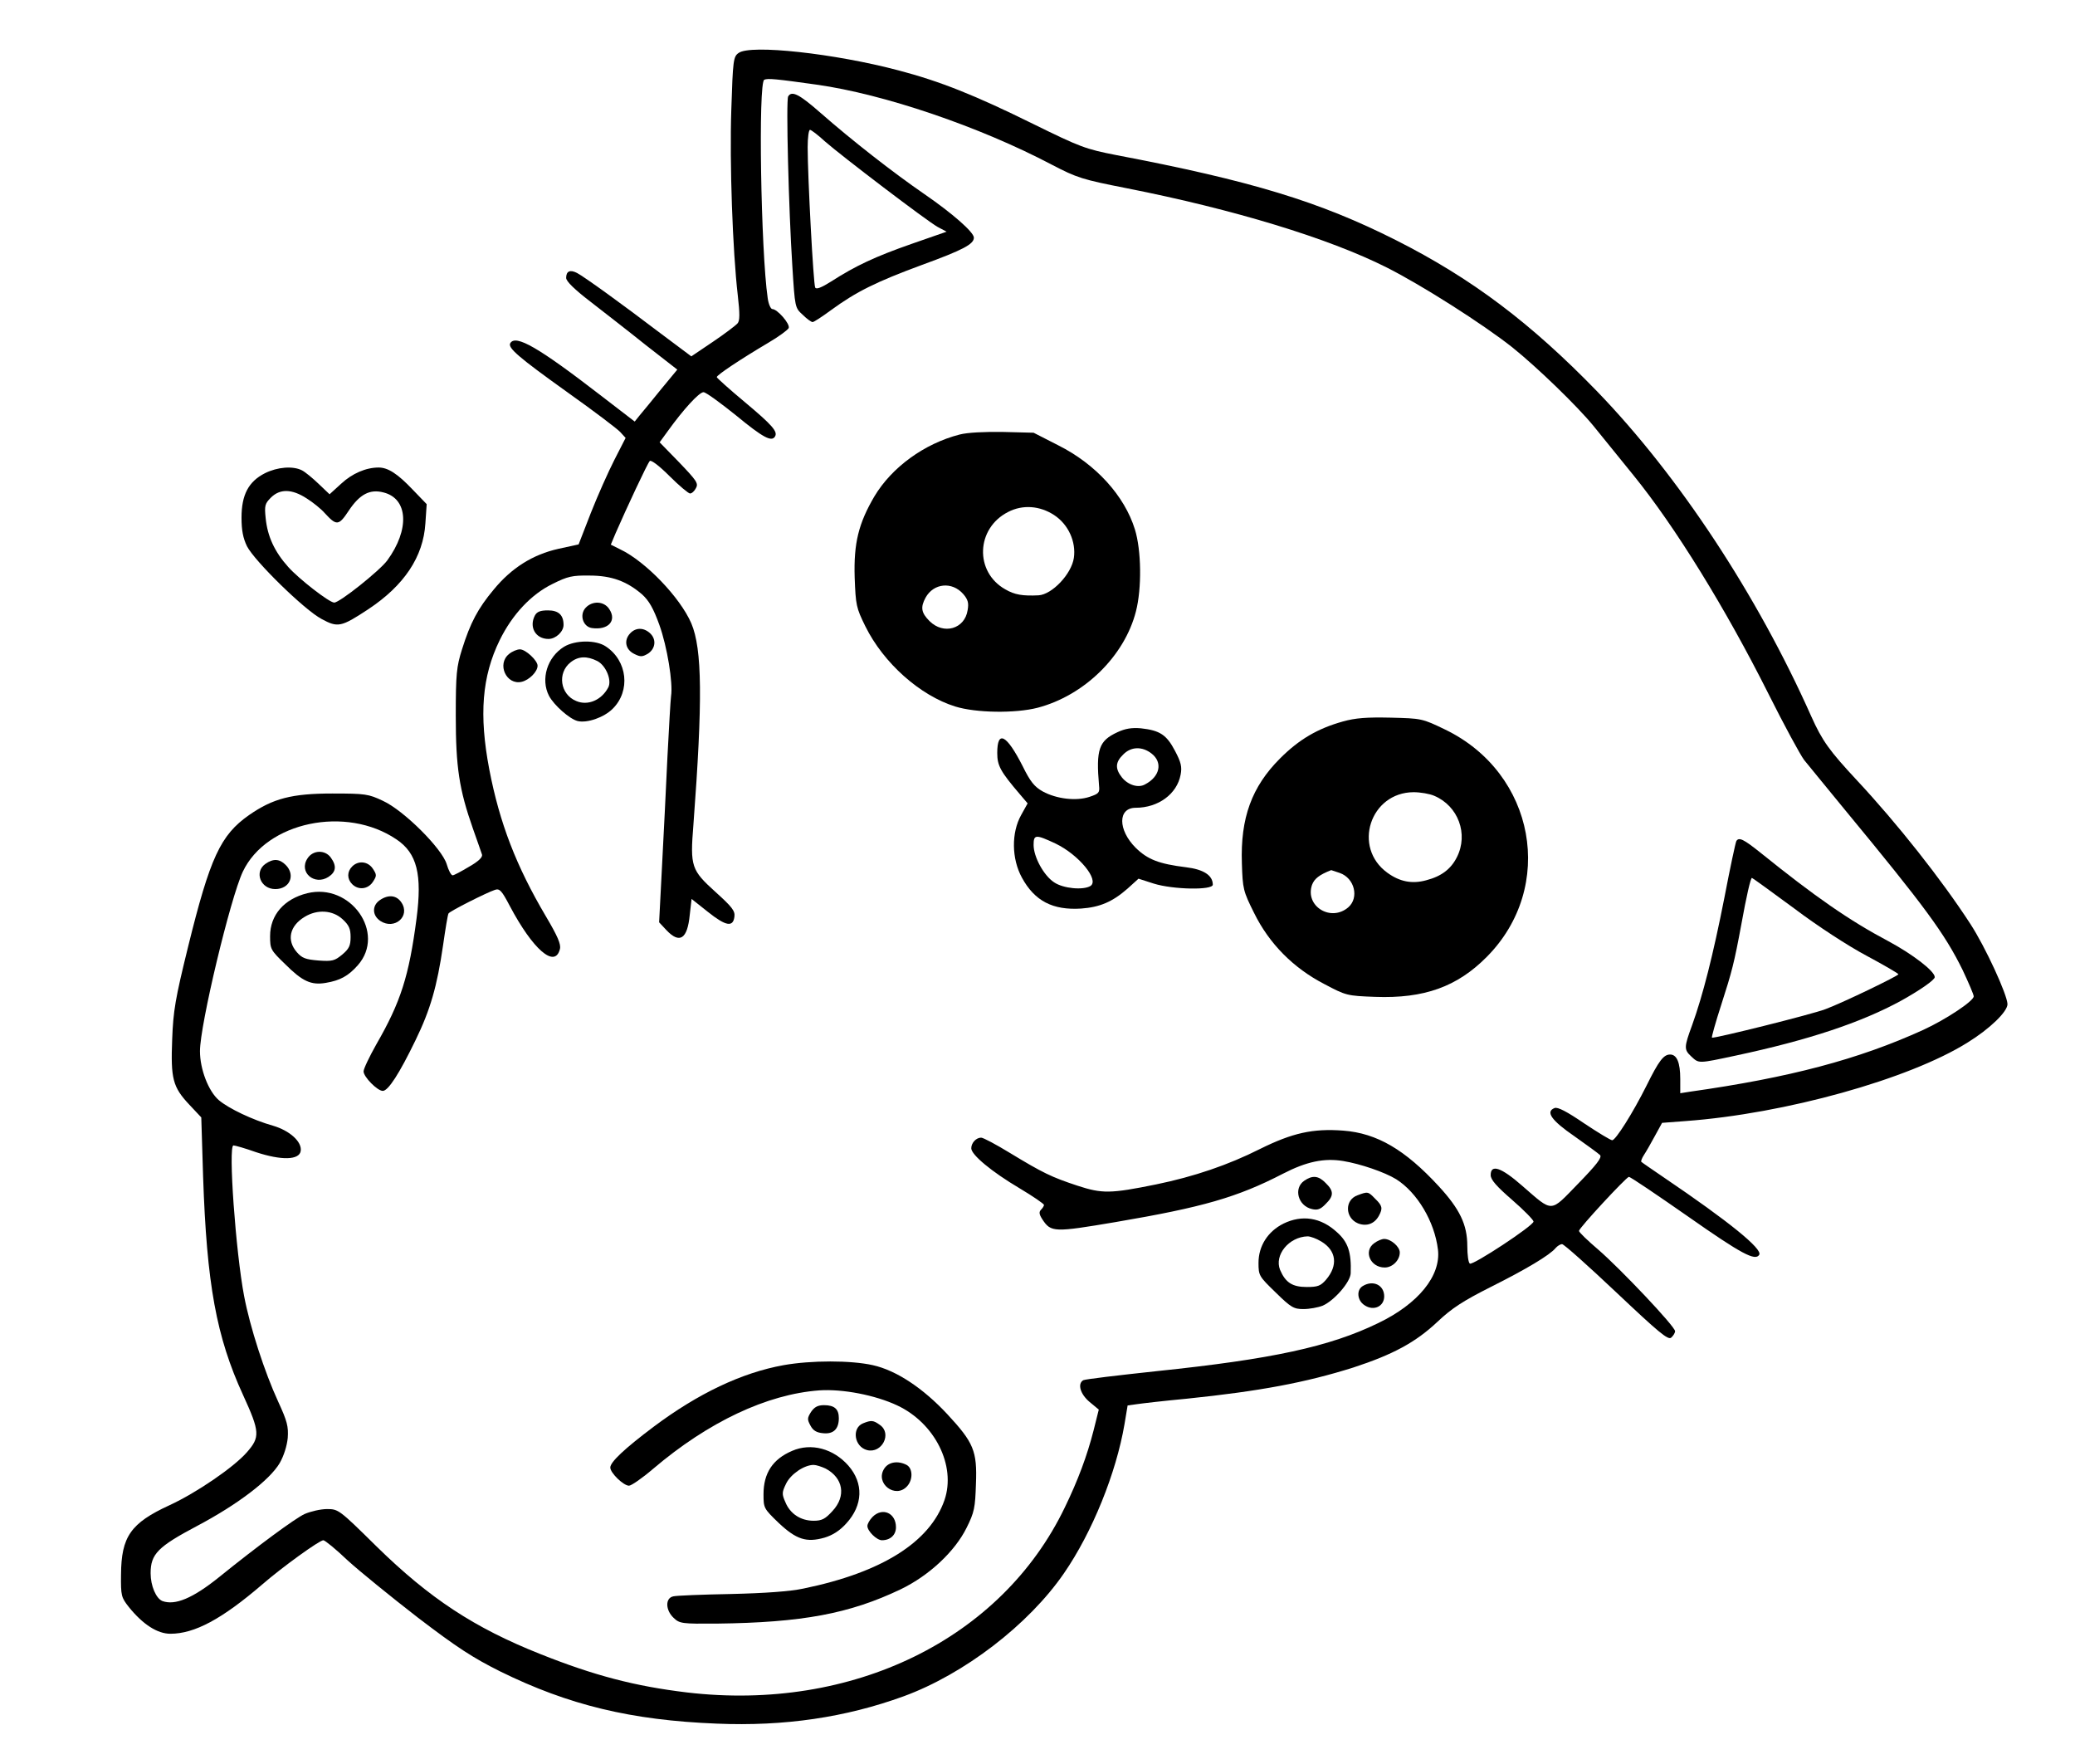 <?xml version="1.0" standalone="no"?>
<!DOCTYPE svg PUBLIC "-//W3C//DTD SVG 20010904//EN"
 "http://www.w3.org/TR/2001/REC-SVG-20010904/DTD/svg10.dtd">
<svg version="1.0" xmlns="http://www.w3.org/2000/svg"
 width="799pt" height="679pt" viewBox="0 0 799 679"
 preserveAspectRatio="xMidYMid meet">

<g transform="translate(0,679) scale(0.1,-0.1)"
fill="#000000" stroke="none">
<path d="M2844 6586 c-20 -14 -22 -27 -28 -218 -7 -205 5 -544 25 -716 8 -70
8 -97 -1 -107 -7 -8 -49 -40 -95 -71 l-83 -56 -119 89 c-146 111 -291 216
-321 232 -27 14 -42 7 -42 -19 0 -13 33 -45 93 -91 50 -39 147 -114 213 -167
l122 -95 -62 -75 c-33 -41 -70 -86 -82 -100 l-20 -25 -130 100 c-241 186 -328
236 -349 202 -11 -18 31 -54 221 -190 100 -71 191 -140 202 -152 l21 -23 -43
-84 c-24 -47 -65 -139 -91 -205 l-47 -121 -78 -17 c-98 -22 -180 -73 -249
-157 -61 -73 -90 -128 -122 -230 -21 -67 -24 -94 -24 -255 0 -199 13 -284 66
-435 17 -47 32 -92 35 -100 3 -10 -13 -26 -50 -47 -30 -18 -58 -33 -63 -33 -6
0 -16 19 -23 43 -18 60 -165 207 -246 244 -55 26 -67 28 -194 28 -156 0 -229
-19 -321 -83 -110 -77 -150 -163 -235 -508 -49 -199 -57 -246 -61 -355 -6
-152 2 -184 66 -252 l46 -49 7 -227 c14 -415 51 -618 154 -842 65 -142 66
-162 14 -221 -50 -57 -193 -155 -297 -203 -150 -69 -186 -121 -187 -267 -1
-82 1 -88 30 -125 54 -67 110 -103 160 -103 93 0 198 56 354 190 76 66 220
170 235 170 6 0 48 -34 93 -77 46 -42 168 -141 270 -220 152 -116 212 -155
318 -208 264 -130 505 -188 834 -201 261 -11 496 24 719 105 233 85 482 276
618 474 109 158 201 386 233 574 l12 72 36 5 c20 3 107 13 192 21 281 29 457
62 641 120 153 50 240 97 324 176 55 52 98 80 205 134 136 68 228 123 250 150
7 8 18 15 25 15 7 0 101 -84 209 -186 163 -154 199 -184 211 -174 8 7 15 18
15 25 0 18 -211 241 -297 315 -40 34 -73 66 -73 71 0 11 181 206 192 208 5 1
108 -69 230 -154 204 -143 257 -171 272 -146 14 22 -115 127 -369 299 -44 30
-82 56 -85 59 -2 2 2 14 10 26 8 12 27 45 42 73 l28 51 92 7 c381 28 859 161
1084 302 86 53 154 119 154 148 -1 37 -85 220 -143 309 -111 171 -282 387
-436 552 -107 115 -134 152 -177 248 -207 465 -509 924 -824 1250 -256 264
-483 435 -774 582 -295 149 -558 229 -1078 328 -118 23 -139 31 -320 120 -225
111 -358 164 -518 206 -245 65 -571 101 -616 67z m301 -122 c257 -36 626 -161
905 -308 98 -51 117 -57 290 -91 410 -81 776 -192 1000 -305 135 -68 369 -217
483 -307 96 -77 250 -226 313 -303 29 -36 98 -121 154 -190 160 -197 355 -513
520 -842 60 -120 122 -234 137 -254 15 -19 87 -106 158 -193 308 -373 383
-475 452 -615 23 -49 43 -95 43 -102 0 -18 -107 -89 -194 -129 -250 -114 -516
-184 -898 -238 l-38 -6 0 55 c0 63 -13 94 -39 94 -25 0 -43 -23 -91 -120 -53
-106 -119 -210 -132 -210 -6 0 -54 29 -108 65 -66 45 -102 64 -114 59 -36 -14
-12 -48 77 -109 48 -34 92 -66 98 -72 9 -9 -14 -38 -84 -110 -110 -113 -95
-113 -216 -8 -81 71 -121 84 -121 41 0 -18 22 -43 83 -96 45 -39 82 -77 82
-83 0 -16 -233 -169 -245 -162 -6 3 -10 34 -10 68 0 82 -29 142 -110 230 -130
141 -238 204 -367 214 -118 9 -197 -9 -322 -71 -121 -61 -253 -106 -399 -136
-177 -36 -208 -36 -303 -5 -100 33 -133 49 -260 126 -54 33 -103 59 -111 59
-19 0 -38 -20 -38 -41 0 -25 78 -90 186 -154 52 -31 94 -60 94 -64 0 -4 -5
-12 -11 -18 -9 -9 -8 -18 5 -38 33 -50 45 -50 282 -10 335 57 468 95 644 186
91 47 159 61 232 49 67 -11 160 -43 204 -70 81 -51 148 -163 161 -271 12 -101
-76 -209 -230 -283 -187 -91 -410 -139 -853 -185 -149 -16 -276 -31 -283 -35
-23 -14 -11 -54 25 -84 l35 -29 -20 -80 c-25 -98 -60 -192 -111 -297 -244
-507 -817 -787 -1455 -712 -200 24 -357 65 -565 148 -254 101 -426 214 -631
415 -143 141 -146 143 -190 143 -24 0 -63 -9 -86 -19 -37 -17 -182 -124 -328
-242 -103 -83 -171 -111 -220 -93 -24 10 -45 58 -45 107 0 74 28 102 179 182
155 82 279 176 318 242 16 28 28 66 31 97 3 44 -2 64 -37 140 -52 113 -108
285 -131 406 -32 167 -62 580 -41 580 6 0 45 -11 87 -26 97 -32 167 -31 172 5
5 35 -42 78 -107 97 -78 22 -170 66 -208 98 -40 34 -73 119 -73 189 0 101 117
589 165 691 91 192 398 256 592 124 79 -53 99 -135 77 -304 -29 -222 -61 -322
-155 -485 -27 -48 -49 -94 -49 -104 0 -21 53 -75 74 -75 21 0 64 67 126 195
57 117 83 207 106 365 9 63 18 118 21 123 5 9 148 81 179 91 18 6 26 -3 57
-62 89 -168 174 -242 193 -166 5 18 -9 50 -54 126 -114 193 -178 358 -218 566
-40 210 -28 358 40 497 49 100 122 177 204 217 58 29 76 33 142 32 85 0 144
-22 203 -73 26 -24 43 -53 66 -117 30 -83 53 -224 45 -274 -2 -14 -8 -119 -14
-235 -5 -115 -15 -306 -21 -423 l-11 -213 28 -30 c51 -54 81 -35 90 59 l7 61
63 -50 c69 -55 97 -60 102 -18 3 22 -10 38 -72 94 -94 85 -99 98 -86 259 36
480 34 677 -8 776 -43 100 -177 239 -274 285 l-36 18 18 43 c41 94 123 270
132 279 5 5 35 -17 76 -58 37 -37 73 -67 79 -67 7 0 17 9 23 21 10 18 2 29
-64 98 l-76 78 32 44 c59 82 120 149 137 149 9 0 65 -41 126 -90 103 -85 136
-102 149 -81 12 19 -10 44 -115 132 -60 50 -109 94 -109 97 0 8 90 68 198 132
41 24 76 50 79 57 6 16 -44 73 -63 73 -6 0 -15 19 -18 43 -26 179 -37 831 -13
840 14 6 45 3 202 -19z"/>
<path d="M3035 6419 c-9 -13 2 -438 16 -654 10 -159 10 -160 40 -187 16 -16
33 -28 38 -28 5 0 37 21 71 46 97 71 174 109 350 174 159 58 200 80 200 105 0
21 -82 93 -191 168 -122 84 -278 206 -399 312 -82 72 -111 87 -125 64z m141
-173 c65 -57 392 -306 435 -330 l34 -18 -135 -47 c-140 -49 -215 -84 -310
-145 -38 -24 -57 -31 -61 -23 -7 13 -29 427 -29 540 0 37 4 67 9 67 5 0 31
-20 57 -44z"/>
<path d="M3695 5117 c-136 -35 -261 -126 -328 -238 -61 -104 -80 -180 -76
-312 4 -107 6 -117 41 -188 70 -142 211 -267 346 -309 80 -25 231 -27 317 -5
180 47 335 199 379 371 23 89 21 236 -4 316 -40 129 -150 251 -296 324 l-94
48 -118 3 c-72 1 -136 -2 -167 -10z m364 -310 c55 -36 85 -103 76 -165 -9 -62
-84 -141 -136 -144 -61 -3 -92 2 -128 23 -119 67 -113 235 11 298 56 29 122
24 177 -12z m-350 -304 c18 -21 22 -34 17 -62 -11 -73 -93 -96 -147 -42 -32
32 -35 53 -15 90 31 56 102 63 145 14z"/>
<path d="M2255 4450 c-25 -27 -10 -73 24 -78 63 -9 97 28 67 73 -20 31 -65 33
-91 5z"/>
<path d="M2060 4421 c-24 -45 2 -91 52 -91 28 0 58 28 58 54 0 38 -19 56 -60
56 -29 0 -42 -5 -50 -19z"/>
<path d="M2426 4351 c-25 -27 -17 -63 17 -79 24 -12 31 -11 53 2 29 20 32 56
6 79 -25 22 -55 21 -76 -2z"/>
<path d="M2172 4300 c-65 -40 -91 -125 -58 -189 19 -36 79 -89 110 -97 37 -9
102 14 135 47 70 69 57 185 -26 240 -38 26 -118 25 -161 -1z m128 -55 c33 -17
57 -74 42 -102 -26 -49 -79 -71 -123 -52 -62 25 -74 108 -22 149 30 24 63 25
103 5z"/>
<path d="M1960 4272 c-48 -39 -10 -121 49 -107 29 7 61 39 61 62 0 20 -46 63
-68 63 -11 0 -30 -8 -42 -18z"/>
<path d="M5170 4012 c-96 -27 -167 -68 -241 -142 -109 -109 -153 -229 -147
-404 3 -98 5 -107 47 -191 58 -118 151 -212 271 -274 83 -44 87 -45 195 -49
189 -7 316 39 430 154 267 269 187 707 -160 875 -89 43 -91 43 -210 46 -92 2
-135 -1 -185 -15z m353 -286 c92 -39 132 -147 87 -236 -23 -46 -60 -74 -118
-89 -54 -15 -102 -6 -150 29 -135 98 -66 309 101 310 26 0 62 -6 80 -14z
m-364 -297 c57 -20 75 -95 33 -132 -67 -58 -168 4 -140 86 9 24 28 39 74 57 1
0 15 -5 33 -11z"/>
<path d="M4303 3971 c-72 -33 -83 -66 -71 -206 3 -27 -1 -31 -37 -43 -51 -17
-127 -8 -180 21 -32 18 -48 38 -77 97 -62 122 -98 141 -98 51 0 -49 12 -71 88
-160 l29 -34 -25 -45 c-38 -68 -37 -168 3 -241 49 -90 119 -126 228 -119 72 5
121 26 179 77 l42 38 59 -19 c74 -23 227 -26 227 -4 0 36 -36 59 -103 67 -105
13 -148 30 -194 75 -69 69 -69 154 0 154 87 0 159 53 173 127 6 30 2 48 -22
93 -32 61 -58 78 -131 86 -35 3 -60 -1 -90 -15z m131 -82 c44 -34 33 -89 -25
-119 -26 -15 -66 -2 -89 27 -27 34 -25 59 5 88 30 31 73 32 109 4z m-369 -347
c89 -43 169 -140 134 -163 -28 -17 -105 -10 -140 14 -40 26 -79 98 -79 144 0
41 8 41 85 5z"/>
<path d="M6686 3552 c-3 -5 -24 -103 -46 -218 -44 -223 -83 -376 -124 -490
-32 -87 -32 -95 -3 -122 29 -27 26 -27 171 4 281 60 482 127 636 211 72 40
130 80 130 91 0 23 -85 88 -178 138 -151 80 -282 171 -493 341 -65 52 -83 61
-93 45z m222 -259 c90 -68 210 -146 280 -183 67 -36 122 -68 122 -71 0 -6
-213 -109 -280 -134 -51 -20 -433 -115 -438 -110 -2 2 14 59 36 127 41 127 50
162 77 308 20 111 36 180 41 180 2 0 75 -53 162 -117z"/>
<path d="M1184 3485 c-35 -53 27 -106 81 -71 29 19 32 42 9 74 -22 31 -69 30
-90 -3z"/>
<path d="M1022 3464 c-44 -31 -19 -97 38 -97 56 0 79 54 40 93 -24 24 -48 25
-78 4z"/>
<path d="M1356 3454 c-20 -20 -20 -48 0 -68 24 -24 61 -20 80 9 15 23 15 27 0
50 -19 29 -56 33 -80 9z"/>
<path d="M1183 3351 c-89 -22 -143 -84 -143 -165 0 -50 2 -54 58 -108 66 -66
100 -82 157 -72 54 9 86 26 123 68 109 124 -28 318 -195 277z m136 -100 c25
-23 31 -37 31 -69 0 -33 -6 -45 -32 -67 -29 -24 -38 -27 -92 -23 -49 4 -63 9
-83 32 -40 46 -28 101 30 136 49 30 108 26 146 -9z"/>
<path d="M1462 3324 c-30 -21 -29 -59 3 -80 54 -35 116 18 81 71 -19 29 -51
32 -84 9z"/>
<path d="M5022 2244 c-42 -29 -24 -97 30 -109 21 -5 33 -1 52 19 32 31 33 50
1 81 -28 29 -51 31 -83 9z"/>
<path d="M5227 2188 c-50 -18 -48 -87 2 -108 33 -13 64 -2 81 30 15 28 13 38
-15 65 -27 28 -28 28 -68 13z"/>
<path d="M4942 2079 c-60 -30 -96 -86 -96 -151 0 -49 2 -52 66 -114 59 -58 70
-64 107 -64 23 0 56 6 74 13 44 19 107 91 108 125 3 80 -10 120 -53 158 -62
57 -134 68 -206 33z m146 -69 c58 -35 65 -92 18 -147 -21 -24 -32 -28 -74 -28
-56 0 -82 17 -103 66 -23 57 34 127 106 129 11 0 35 -9 53 -20z"/>
<path d="M5292 2004 c-43 -30 -16 -94 40 -94 30 0 58 28 58 58 0 22 -34 52
-60 52 -9 0 -26 -7 -38 -16z"/>
<path d="M5248 1839 c-26 -15 -22 -56 6 -74 35 -24 76 -5 76 34 0 43 -42 64
-82 40z"/>
<path d="M3017 1534 c-161 -29 -329 -109 -500 -237 -113 -85 -167 -136 -167
-157 0 -21 51 -70 72 -70 9 0 51 29 93 65 213 181 438 287 640 302 89 6 215
-18 300 -58 145 -68 227 -232 182 -364 -56 -162 -241 -279 -543 -341 -51 -11
-149 -18 -279 -21 -110 -2 -210 -6 -222 -9 -32 -6 -31 -53 1 -83 23 -22 32
-23 166 -22 329 4 511 38 708 132 110 53 209 146 254 237 30 60 33 77 36 169
5 127 -9 159 -110 268 -94 101 -197 169 -287 189 -85 19 -237 19 -344 0z"/>
<path d="M3123 1354 c-15 -24 -15 -29 -2 -53 10 -19 24 -27 49 -29 39 -4 60
16 60 58 0 35 -17 50 -57 50 -24 0 -37 -7 -50 -26z"/>
<path d="M3323 1310 c-44 -18 -34 -90 16 -103 57 -14 97 64 49 97 -25 18 -33
19 -65 6z"/>
<path d="M3050 1204 c-75 -32 -110 -86 -110 -167 0 -53 1 -55 58 -110 68 -64
107 -77 177 -57 30 9 58 26 84 55 64 70 67 154 8 222 -58 66 -144 89 -217 57z
m129 -68 c68 -36 80 -106 27 -163 -28 -31 -41 -38 -73 -38 -50 0 -91 27 -109
72 -14 31 -13 38 3 71 18 37 70 72 106 72 10 0 31 -7 46 -14z"/>
<path d="M3405 1136 c-37 -57 43 -118 88 -68 23 25 22 69 -2 82 -33 17 -69 12
-86 -14z"/>
<path d="M3360 950 c-11 -11 -20 -27 -20 -35 0 -20 36 -55 56 -55 32 0 54 20
54 50 0 55 -52 78 -90 40z"/>
<path d="M1020 4968 c-63 -32 -90 -83 -90 -171 0 -49 6 -79 21 -110 29 -57
221 -245 287 -280 63 -34 75 -32 181 38 137 91 211 201 219 330 l5 74 -54 56
c-58 61 -95 85 -131 85 -49 0 -102 -23 -144 -62 l-45 -41 -42 40 c-23 22 -52
46 -64 52 -35 18 -95 13 -143 -11z m161 -97 c24 -15 55 -40 69 -56 46 -50 54
-50 93 9 42 63 81 84 134 70 95 -24 101 -143 14 -262 -30 -40 -183 -162 -204
-162 -19 0 -136 91 -177 137 -53 59 -80 118 -87 188 -5 48 -3 56 20 79 35 35
81 34 138 -3z"/>
</g>
</svg>
